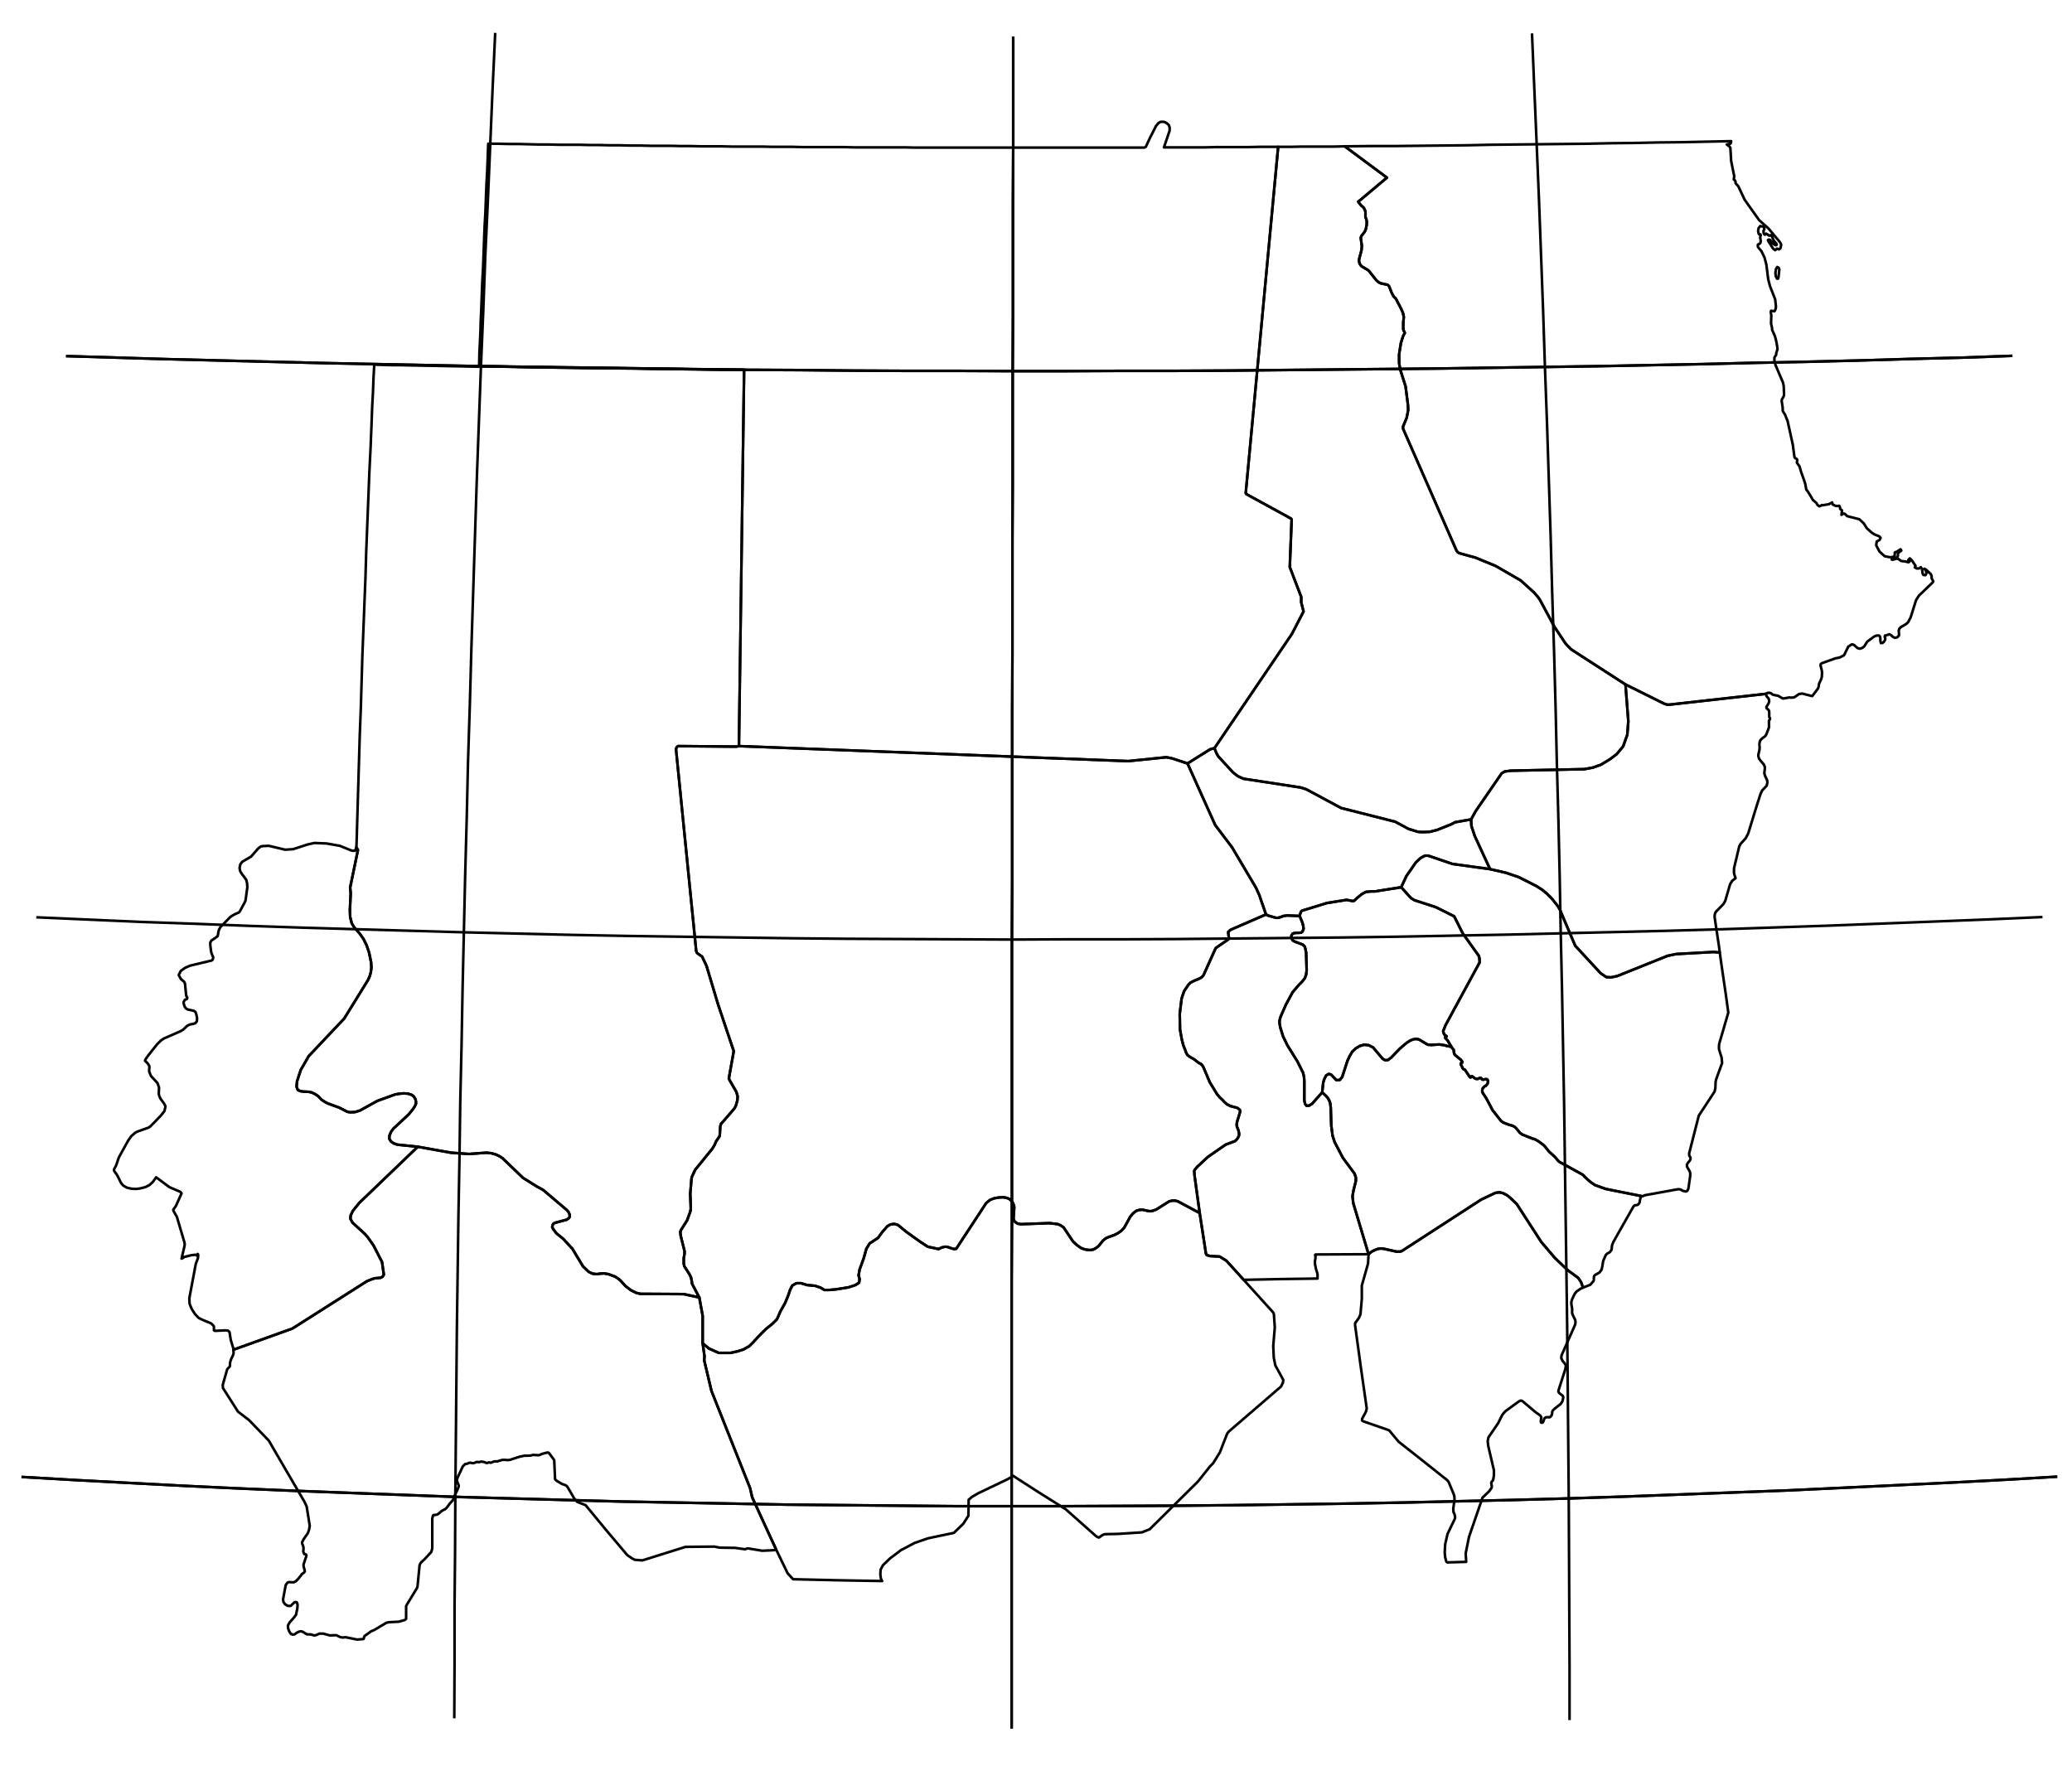 <?xml version="1.0" encoding="utf-8"?><!DOCTYPE svg  PUBLIC '-//W3C//DTD SVG 1.1//EN'  'http://www.w3.org/Graphics/SVG/1.1/DTD/svg11.dtd'><svg enable_background="new 0 0 800 682" height="682px" pretty_print="False" style="stroke-linejoin: round; stroke:#000; fill: none;" version="1.1" viewBox="0 0 800 682" width="800px" xmlns="http://www.w3.org/2000/svg" xmlns:xlink="http://www.w3.org/1999/xlink"><defs><style type="text/css"><![CDATA[path { fill-rule: evenodd; }]]></style></defs><g class="" id="sdn"><path d="M611.2,497.2L611.2,497.2L610.5,495.2L609.6,493.8L609.3,493.4L605.2,490.4L600.4,485.8L595.1,479.6L585.6,464.9L583.5,462.9L582.0,461.6L580.3,460.7L578.9,460.4L577.4,460.6L571.9,463.2L541.2,483.1L540.5,483.3L539.2,483.3L534.3,482.2L533.1,482.1L532.2,482.2L531.3,482.5L530.4,482.9L529.6,483.3L528.4,484.3L528.2,487.9L525.8,496.4L525.8,501.5L525.3,507.2L525.2,507.7L524.6,509.0L524.1,509.7L523.6,510.4L523.4,510.6L523.2,511.1L523.2,511.7L525.4,527.8L527.7,543.9L527.5,544.7L527.3,545.3L526.2,547.3L525.9,547.9L525.9,548.5L526.3,548.8L535.8,552.1L536.3,552.3L536.6,552.6L540.0,556.7L549.4,564.1L558.7,571.5L559.3,572.2L561.3,577.0L561.5,577.7L561.6,578.8L561.5,579.7L561.1,582.6L561.2,583.9L561.6,584.7L561.8,585.7L561.8,586.0L561.8,586.2L561.6,586.7L558.9,592.3L558.0,596.2L557.8,599.5L558.0,601.4L558.3,602.6L558.4,602.9L558.5,603.1L558.7,603.2L558.8,603.3L566.1,603.1L565.9,599.8L567.2,593.4L572.4,578.3L574.9,575.9L575.9,574.5L576.0,574.0L575.8,572.9L575.8,572.5L575.9,572.2L576.3,571.8L576.5,571.5L576.8,569.7L576.8,567.7L574.6,558.3L574.4,556.5L574.7,555.0L578.4,549.6L580.0,546.4L580.7,545.5L581.4,544.8L586.5,541.1L587.2,540.8L587.8,541.0L593.0,545.4L594.2,546.2L594.8,546.7L595.1,547.3L594.9,548.7L595.0,549.3L595.4,549.4L595.8,549.1L596.3,547.7L596.8,547.3L597.6,547.2L598.1,547.3L598.5,547.2L599.1,546.5L599.3,545.7L599.3,545.2L599.5,544.7L600.3,543.9L602.6,542.1L603.3,541.0L603.6,539.5L603.3,538.9L602.1,538.0L601.7,537.4L601.7,537.0L604.4,528.6L604.6,527.2L604.0,526.3L603.3,525.5L602.8,524.4L602.9,523.4L608.2,511.4L608.3,510.5L608.2,509.7L607.3,507.9L607.0,507.1L607.0,505.3L606.7,503.6L606.7,502.7L607.0,501.7L607.5,500.6L608.0,499.6L608.7,498.7L610.3,497.6L611.2,497.2Z " data-name="Blue Nile"/><path d="M686.5,107.6L686.7,106.9L687.0,104.0L686.8,103.5L686.7,103.4L686.2,103.1L685.7,103.9L685.5,105.3L685.5,105.3L685.6,106.6L686.1,107.6L686.5,107.6Z M679.2,85.0L673.6,77.1L671.2,72.0L670.9,71.6L670.4,71.1L670.1,70.7L670.1,70.2L669.9,69.7L669.4,69.3L669.6,68.1L668.4,62.2L668.1,57.1L667.7,56.5L666.7,55.8L667.4,55.6L668.0,55.5L668.2,55.4L668.3,55.2L668.4,54.5L659.1,54.7L649.9,54.9L640.6,55.0L631.3,55.2L622.1,55.3L612.8,55.5L603.5,55.6L594.1,55.7L584.8,55.8L575.5,55.9L566.1,56.1L556.8,56.2L556.5,56.2L547.4,56.3L538.0,56.4L528.6,56.4L520.1,56.5L519.2,56.5L519.2,56.5L535.5,68.6L524.4,77.9L525.0,78.7L525.7,79.5L526.2,79.9L526.5,80.2L526.6,80.3L526.7,80.5L527.1,81.4L527.2,81.8L527.2,83.8L527.3,84.0L527.6,84.9L527.7,85.6L527.7,86.2L527.7,86.7L527.4,88.3L527.3,88.6L527.1,89.1L526.9,89.5L525.6,91.2L525.5,91.5L525.4,91.9L525.8,94.9L525.7,96.4L525.5,97.3L524.9,99.5L524.8,100.0L524.7,100.9L524.8,101.2L524.9,101.5L524.9,101.7L525.5,102.6L525.6,102.7L526.0,103.0L528.2,104.3L528.7,104.8L531.3,108.1L531.6,108.4L532.3,109.0L532.7,109.2L533.1,109.4L533.6,109.5L535.4,109.9L535.6,109.9L535.8,110.0L536.0,110.2L536.3,110.5L536.4,110.7L537.3,113.0L538.1,114.5L538.3,114.7L538.6,115.0L538.9,115.3L539.1,115.6L539.9,117.2L540.3,117.9L541.1,119.5L541.7,120.9L541.9,121.9L542.0,122.3L542.0,122.6L541.8,124.5L541.8,127.1L541.9,127.5L542.0,127.7L542.3,128.4L542.4,128.5L542.3,128.7L541.7,129.9L540.9,132.4L540.2,136.8L540.2,140.2L540.6,142.6L542.7,149.2L543.6,156.3L543.7,158.3L543.5,159.4L543.1,161.4L541.8,164.5L541.7,164.7L541.7,165.1L541.8,165.7L562.4,212.7L562.9,213.3L563.4,213.6L569.6,215.3L577.4,218.5L587.1,224.1L592.2,228.7L593.7,230.4L594.5,231.5L600.2,242.1L604.4,248.4L605.2,249.3L606.7,250.8L627.6,264.3L642.5,271.7L643.7,272.1L644.5,272.1L682.0,267.9L682.0,267.9L682.0,267.9L682.3,267.6L683.1,267.5L683.8,267.7L684.4,268.2L685.1,268.4L686.2,268.6L686.6,268.7L688.3,269.7L688.7,269.7L690.9,269.3L691.5,269.4L692.7,269.3L694.6,268.0L695.8,267.8L699.7,268.8L701.9,265.9L702.2,265.1L702.3,264.1L703.1,262.4L703.4,261.5L703.5,259.7L703.4,258.9L702.9,256.9L703.0,256.4L703.4,256.1L708.7,254.2L710.3,253.9L712.0,253.0L713.6,249.7L715.0,248.8L715.8,249.0L717.1,250.2L718.0,250.5L719.0,250.2L719.8,249.6L720.9,247.8L723.6,245.8L723.6,245.8L724.6,245.4L725.5,245.4L725.9,245.8L726.0,246.5L726.0,247.4L726.2,248.3L726.8,248.3L727.5,247.7L727.9,246.9L727.9,246.4L727.7,246.1L727.7,245.8L727.8,245.4L728.1,245.4L729.5,244.9L730.2,245.3L730.8,245.9L731.6,246.3L732.5,246.1L733.2,245.4L733.2,244.6L733.1,243.6L733.3,242.8L734.0,242.1L735.9,241.0L736.7,240.3L737.7,238.4L739.8,231.7L740.9,230.0L746.3,224.8L746.4,224.4L745.9,223.5L745.8,223.1L745.8,222.4L745.5,221.7L743.7,220.0L743.0,219.6L743.6,220.4L743.8,221.4L743.4,222.1L742.6,222.0L742.3,221.4L742.1,219.7L741.6,219.0L741.0,219.5L740.0,219.5L739.3,219.1L739.6,218.5L738.2,216.4L737.4,215.6L736.8,216.2L737.3,216.5L737.3,216.8L736.9,217.1L736.3,217.0L735.7,216.8L734.6,216.7L734.0,216.6L733.6,216.3L733.2,216.0L732.9,215.8L732.3,215.7L730.9,216.1L730.4,216.1L730.7,215.7L731.1,215.6L731.7,215.6L732.3,215.4L732.7,214.9L732.8,214.4L732.8,213.9L732.8,213.6L733.2,213.3L733.7,212.9L734.1,212.6L733.8,212.1L732.4,213.0L731.6,213.3L731.5,214.9L729.9,215.2L727.7,214.8L725.7,213.0L724.4,210.6L724.6,209.1L725.7,208.5L726.1,207.7L725.6,207.1L723.8,206.4L722.7,205.7L720.8,204.0L719.6,202.1L717.9,200.5L713.2,199.3L712.5,198.6L712.1,198.3L711.6,198.4L711.0,198.8L711.2,197.1L710.5,196.5L710.4,195.8L710.1,195.3L709.3,195.4L708.6,195.3L707.6,194.8L707.4,194.0L706.1,194.7L703.7,195.1L703.4,195.0L703.0,195.3L702.5,195.5L702.0,195.2L701.6,194.8L701.4,194.3L700.0,193.1L699.0,191.4L698.0,189.8L697.4,189.0L697.0,186.8L696.4,185.0L695.4,182.2L694.8,180.1L693.8,178.7L693.8,178.4L693.9,177.8L693.9,177.5L693.7,177.2L693.3,177.0L692.9,176.7L692.8,176.2L692.2,171.7L690.2,162.6L689.2,160.1L688.5,159.0L688.3,158.6L688.3,158.2L688.3,157.4L687.9,154.8L688.0,154.2L688.6,153.2L688.8,152.7L688.8,151.9L688.7,149.1L688.4,147.7L685.5,140.9L685.1,139.4L685.1,138.2L685.2,137.8L685.7,137.2L685.8,136.7L685.8,136.4L686.3,134.8L686.0,132.7L685.7,131.3L685.3,129.8L684.2,127.3L684.2,126.7L683.8,124.9L683.9,121.8L683.7,120.6L683.8,120.0L685.1,120.2L685.4,119.7L685.6,119.1L685.7,118.4L685.4,115.6L683.4,110.5L682.7,107.8L682.0,102.2L681.3,99.5L680.1,97.0L678.9,95.6L678.7,95.2L678.7,94.5L678.9,94.3L679.3,94.2L679.7,93.8L679.8,93.3L679.8,92.8L679.6,91.7L679.7,91.3L679.8,90.8L679.7,90.5L679.2,90.5L679.0,90.2L678.8,89.2L679.0,88.1L679.6,87.3L680.7,87.5L681.2,88.1L681.2,88.6L680.9,89.1L680.9,89.6L681.0,90.2L681.3,90.6L681.6,90.6L681.9,90.2L683.1,91.0L683.7,90.8L684.2,91.4L684.9,93.0L685.9,94.1L686.0,94.5L685.7,94.7L685.2,94.5L684.2,93.8L684.0,93.4L683.7,93.0L683.4,92.6L682.9,92.5L682.6,92.7L682.8,93.2L683.1,93.7L683.4,94.1L684.6,96.0L685.4,96.6L686.1,96.0L686.9,96.3L687.4,95.9L687.6,95.2L687.7,94.3L687.3,93.6L682.8,88.2L679.2,85.0Z " data-name="Red Sea"/><path d="M137.1,328.5L135.9,328.5L131.2,326.6L126.1,325.7L121.4,325.5L118.7,326.1L113.2,327.9L110.1,328.1L103.8,326.6L101.8,326.7L100.8,326.8L99.7,327.6L96.9,330.8L93.6,332.7L92.8,333.7L92.5,335.1L92.7,336.3L93.4,337.5L94.2,338.5L95.1,339.8L95.4,341.1L95.5,342.6L94.8,347.7L94.4,348.6L92.5,352.1L92.1,352.4L90.7,353.0L89.8,353.5L88.9,354.1L85.1,358.0L84.6,358.9L84.3,359.9L84.2,360.8L84.0,361.5L83.1,362.2L81.6,363.2L81.2,363.9L81.2,365.0L81.5,367.4L81.7,368.2L82.3,369.6L82.3,370.0L82.1,370.6L81.7,370.9L73.3,372.9L71.5,373.7L69.8,374.9L69.0,376.5L69.9,378.1L71.1,379.1L71.4,379.7L71.9,384.5L72.0,384.7L72.2,385.0L72.3,385.2L72.3,385.5L72.1,385.8L71.5,386.0L71.3,386.2L70.9,386.9L70.9,387.3L71.0,387.8L71.3,388.7L71.8,389.4L72.5,389.8L74.8,390.3L75.5,390.8L75.8,391.7L76.1,393.1L76.0,394.4L75.4,395.1L74.4,395.4L73.3,395.6L72.3,396.1L70.7,397.6L69.9,398.1L63.3,401.0L62.1,401.8L61.1,402.8L60.6,403.3L57.2,407.6L56.1,409.2L56.0,409.6L57.0,410.6L57.6,411.5L57.7,412.2L57.6,412.8L57.6,413.8L58.3,415.5L60.8,418.2L61.4,419.9L61.3,422.4L61.5,423.2L62.0,424.3L63.4,426.2L63.9,427.2L63.5,429.0L62.0,430.9L58.1,434.9L57.4,435.4L52.9,437.0L52.2,437.4L50.7,438.7L49.5,440.4L45.9,446.9L44.8,450.1L44.1,451.4L44.0,451.7L44.1,452.2L45.2,453.7L46.8,456.9L47.6,457.8L49.0,458.6L50.7,459.0L52.5,459.1L54.1,458.9L56.1,458.4L57.7,457.6L59.0,456.4L60.3,454.6L65.4,458.4L69.6,460.2L70.1,460.8L67.9,465.7L66.9,467.1L67.0,467.6L68.3,469.9L71.2,479.7L71.3,480.2L71.3,480.7L71.2,481.3L70.1,486.0L70.3,485.9L70.6,485.8L71.0,485.4L73.8,484.7L75.4,484.5L75.9,484.8L76.3,484.2L76.5,484.4L76.5,485.1L76.4,485.9L75.6,488.0L73.1,501.3L73.2,503.4L74.0,505.4L75.2,507.3L76.7,508.9L78.1,509.6L81.5,511.0L82.5,512.0L82.6,512.4L82.6,513.7L83.0,513.9L87.0,513.7L88.0,513.8L88.6,514.3L89.1,517.4L90.1,520.7L90.1,521.2L90.9,520.9L112.9,513.0L141.7,494.7L143.7,493.9L144.7,493.6L146.9,493.4L147.7,493.0L148.2,492.2L147.5,487.3L144.2,480.9L142.1,477.9L140.9,476.5L136.1,472.1L135.3,470.6L135.4,469.3L136.2,467.6L138.7,464.5L161.3,442.8L153.5,442.0L152.0,441.5L150.9,440.7L150.3,439.7L150.4,438.4L151.0,437.0L151.9,435.8L157.8,430.3L159.5,428.2L160.2,427.1L160.6,426.2L160.6,425.4L160.4,424.4L159.7,423.3L158.8,422.7L157.5,422.3L155.9,422.2L154.4,422.3L152.6,422.6L145.7,425.1L139.0,428.8L137.1,429.4L135.3,429.5L134.1,429.3L131.0,427.7L126.6,426.1L125.3,425.4L124.1,424.6L122.9,423.3L121.7,422.5L120.5,421.9L119.3,421.6L117.0,421.5L115.9,421.3L115.0,420.9L114.5,419.6L114.7,417.5L116.1,413.2L119.2,407.8L132.9,393.3L142.1,378.4L142.8,376.8L143.2,375.3L143.4,373.6L143.3,371.7L142.5,367.8L141.5,364.9L140.3,362.5L138.8,360.4L136.7,358.0L135.8,356.5L135.2,354.1L135.1,351.5L135.4,344.9L135.2,342.7L138.2,328.2L137.6,327.2L137.6,327.2L137.1,328.5Z " data-name="West Darfur"/><path d="M181.1,445.6L174.1,445.1L161.3,442.8L138.7,464.5L136.2,467.6L135.4,469.3L135.3,470.6L136.1,472.1L140.9,476.5L142.1,477.9L144.2,480.9L147.5,487.3L148.2,492.2L147.7,493.0L146.9,493.4L144.7,493.6L143.7,493.9L141.7,494.7L112.9,513.0L90.9,520.9L90.1,521.2L90.2,522.5L90.0,523.2L89.3,524.7L89.0,525.5L88.8,526.3L88.8,527.2L88.7,527.7L88.0,528.4L87.7,528.8L86.0,534.8L86.1,536.0L91.9,545.1L96.2,548.4L103.8,556.3L110.6,568.0L117.5,579.8L118.4,581.7L119.6,589.2L119.3,590.8L118.8,592.1L117.2,594.4L116.6,595.6L116.7,596.1L117.1,597.2L117.2,597.8L117.1,599.1L117.2,599.5L117.5,600.1L117.8,600.1L118.1,600.2L118.3,600.5L118.3,600.8L117.2,604.1L117.2,604.8L117.6,606.2L117.7,606.8L117.3,607.3L116.7,607.7L115.1,609.7L114.2,610.6L113.7,610.9L113.0,611.0L111.6,610.9L111.0,611.1L110.5,611.8L110.3,612.1L109.3,617.5L109.4,618.5L110.0,619.4L111.1,620.1L112.2,620.1L113.8,618.6L114.6,618.7L114.9,619.6L114.8,621.1L114.3,623.5L113.5,624.6L111.8,626.5L111.2,627.6L111.2,628.6L111.6,629.8L112.2,630.8L113.0,631.2L113.7,631.1L114.7,630.4L115.3,630.1L116.0,629.9L116.7,630.0L117.4,630.4L118.0,630.8L118.6,631.1L119.9,631.1L121.3,631.5L122.0,631.4L123.3,630.8L124.8,630.8L127.4,631.5L129.8,631.4L131.5,632.2L132.3,632.3L133.5,632.2L137.9,633.1L140.3,632.9L140.5,632.6L140.6,632.0L140.8,631.7L143.3,629.9L144.5,629.4L149.2,626.6L150.2,626.4L154.0,626.2L156.1,625.6L156.5,625.4L156.8,625.1L156.8,620.5L156.8,620.2L157.1,619.6L161.0,613.2L161.1,612.8L161.2,612.6L162.0,604.4L162.3,603.7L162.7,603.2L163.9,602.1L166.5,599.3L166.8,598.3L166.9,597.8L166.9,586.4L167.1,585.5L167.2,585.2L167.4,585.0L167.6,585.0L168.0,585.0L168.4,584.9L168.8,584.8L169.2,584.6L170.6,583.4L172.1,582.6L172.7,581.9L173.8,580.4L174.4,579.8L174.8,579.3L175.2,578.6L175.4,577.8L176.5,575.5L177.0,574.3L177.1,574.0L177.1,573.8L177.1,573.5L176.9,573.1L176.6,572.3L176.5,572.0L176.4,571.6L176.5,571.2L176.6,570.7L178.7,566.2L179.2,565.7L179.5,565.4L179.7,565.3L180.4,565.2L181.0,564.9L181.5,564.8L182.6,565.0L183.1,564.9L184.1,564.5L184.3,564.5L184.8,564.6L185.1,564.6L185.5,564.4L185.8,564.4L186.1,564.4L186.6,564.5L186.8,564.5L187.3,564.7L187.5,564.8L187.8,564.9L188.0,564.9L188.2,564.9L188.7,564.7L188.9,564.7L189.4,564.8L189.6,564.8L189.8,564.7L190.6,564.4L190.8,564.3L191.4,564.3L191.6,564.3L192.1,564.3L192.6,564.1L193.0,564.0L193.6,563.8L194.1,563.7L194.6,563.7L196.3,563.8L196.8,563.7L197.3,563.6L197.5,563.5L200.6,562.5L202.5,562.1L202.7,562.1L204.1,562.1L205.1,562.0L205.7,561.8L206.0,561.8L207.7,561.9L208.0,561.9L208.4,561.8L209.3,561.4L211.2,560.9L211.7,560.9L211.9,561.0L213.7,563.4L213.9,563.7L214.0,563.9L214.0,564.2L214.3,570.9L214.3,571.1L214.4,571.3L214.7,571.6L215.1,571.9L216.6,572.8L217.2,573.1L218.4,573.5L218.5,573.6L218.8,573.8L218.9,573.9L219.2,574.3L221.7,578.6L222.2,579.2L222.8,579.9L222.8,579.9L226.1,581.2L234.1,590.9L242.2,600.5L244.1,601.8L245.1,602.3L247.6,602.5L248.1,602.5L264.7,597.3L275.8,597.2L277.8,597.6L283.9,597.7L287.4,598.2L287.7,598.2L288.6,597.9L288.8,597.9L294.3,598.8L298.6,598.6L299.3,598.5L299.7,598.4L296.7,591.9L290.4,578.1L289.6,574.6L274.7,537.1L272.0,525.7L271.9,525.5L272.0,523.6L271.3,518.7L271.3,508.1L270.0,501.0L264.0,499.7L247.2,499.6L245.6,499.2L243.6,498.2L241.5,496.6L239.6,494.5L238.8,493.8L237.4,492.9L234.9,492.0L233.2,491.7L231.7,491.8L230.4,492.0L228.8,491.8L227.3,491.1L225.1,489.0L221.0,482.2L217.5,478.4L214.8,476.2L213.6,474.6L213.2,473.8L213.4,473.0L213.6,472.6L214.0,472.3L214.9,472.0L218.7,471.0L219.6,470.4L220.0,469.8L219.9,468.9L219.5,468.0L218.8,467.2L209.6,459.4L207.5,458.3L201.9,454.8L194.0,447.2L192.9,446.5L191.5,445.8L189.7,445.3L187.8,445.1L181.1,445.6Z " data-name="South Darfur"/><path d="M549.2,321.3L547.5,321.2L543.9,320.1L538.7,317.3L517.8,312.0L504.4,304.8L502.3,304.1L480.1,300.7L477.9,299.7L476.0,298.2L470.4,292.1L469.7,290.9L468.9,288.9L467.3,289.3L458.5,294.8L469.2,318.6L475.7,327.2L485.0,342.9L486.2,345.6L488.8,353.1L489.5,353.5L492.6,354.4L493.0,354.4L493.5,354.4L494.8,354.0L495.5,353.7L497.0,353.5L501.8,353.7L501.9,353.2L502.3,352.1L502.4,351.9L502.6,351.7L503.2,351.5L512.3,348.7L519.8,347.5L520.1,347.5L522.1,347.9L522.3,347.9L522.7,347.9L523.1,347.6L523.3,347.4L523.8,346.9L525.6,345.4L526.4,344.9L527.4,344.4L529.3,344.2L530.9,344.2L541.0,342.6L543.0,338.3L546.6,333.1L548.5,331.3L550.2,330.4L551.4,330.4L560.8,333.6L575.3,335.6L569.4,322.8L568.1,318.9L568.0,316.4L561.8,317.5L560.3,318.3L554.8,320.5L552.0,321.2L549.2,321.3Z " data-name="Khartoum"/><path d="M560.4,404.2L559.0,401.9L558.8,401.6L558.1,400.9L558.0,400.7L558.0,400.5L558.1,400.4L558.5,400.3L558.5,400.2L558.5,400.1L558.2,399.9L557.9,399.7L557.6,399.4L557.4,398.9L557.2,398.2L558.1,395.9L571.3,371.6L571.2,369.9L570.9,369.0L564.7,360.3L561.6,354.1L561.5,353.9L561.4,353.8L554.4,350.3L546.1,347.6L544.8,346.8L541.0,342.6L530.9,344.2L529.3,344.2L527.4,344.4L526.4,344.9L525.6,345.4L523.8,346.9L523.3,347.4L523.1,347.6L522.7,347.9L522.3,347.9L522.1,347.9L520.1,347.5L519.8,347.5L512.3,348.7L503.2,351.5L502.6,351.7L502.4,351.9L502.3,352.1L501.9,353.2L501.8,353.7L502.9,356.4L503.2,357.6L503.3,358.7L502.9,359.7L502.4,360.1L501.6,360.2L500.7,360.2L499.7,360.3L499.0,360.6L498.6,361.3L498.6,362.2L499.1,363.1L499.9,363.6L502.9,364.7L503.3,365.0L503.7,365.4L504.0,366.3L504.3,367.9L504.5,374.7L504.3,376.3L503.8,377.7L502.8,379.0L501.5,380.3L499.1,383.1L496.5,387.9L494.4,392.7L494.1,393.8L494.0,394.6L494.1,395.5L494.3,396.7L495.4,400.2L497.1,403.7L500.9,409.8L503.1,414.2L503.5,415.9L503.6,417.5L503.6,424.9L503.9,426.3L504.5,427.0L505.5,426.9L506.6,426.2L510.5,421.8L510.9,418.0L511.3,416.7L512.0,415.3L513.0,414.7L513.9,414.9L516.0,417.1L517.3,417.0L518.2,415.9L520.3,409.5L521.1,407.8L522.1,406.1L523.5,404.8L525.0,403.9L526.7,403.4L528.5,403.6L530.2,404.5L533.8,408.8L534.8,409.4L535.9,409.3L537.1,408.4L540.6,404.8L543.2,402.6L544.7,401.7L545.8,401.3L546.4,401.2L546.9,401.2L547.6,401.3L548.1,401.5L550.9,403.2L551.4,403.4L552.6,403.5L555.7,403.3L557.7,403.6L558.7,403.9L560.4,404.2Z " data-name="Gezira"/><path d="M575.3,335.6L560.8,333.6L551.4,330.4L550.2,330.4L548.5,331.3L546.6,333.1L543.0,338.3L541.0,342.6L544.8,346.8L546.1,347.6L554.4,350.3L561.4,353.8L561.5,353.9L561.6,354.1L564.7,360.3L570.9,369.0L571.2,369.9L571.3,371.6L558.1,395.9L557.2,398.2L557.4,398.9L557.6,399.4L557.9,399.7L558.2,399.9L558.5,400.1L558.5,400.2L558.5,400.3L558.1,400.4L558.0,400.5L558.0,400.7L558.1,400.9L558.8,401.6L559.0,401.9L560.4,404.2L560.7,404.7L561.2,405.3L561.3,405.4L561.3,405.7L561.4,406.6L561.5,406.8L561.7,407.3L562.2,407.7L564.0,409.2L564.4,409.7L564.6,410.0L564.6,410.2L564.5,410.4L564.3,410.4L564.1,410.5L564.0,410.7L564.0,411.0L564.4,411.7L564.6,412.2L564.8,412.6L565.1,412.9L565.5,413.0L565.7,413.2L567.3,415.6L567.6,416.0L567.9,416.0L568.1,415.6L568.4,415.6L568.8,415.9L569.6,416.5L570.1,416.6L570.6,416.6L571.4,416.2L571.6,416.2L571.9,416.3L572.2,416.8L572.7,416.9L573.1,416.8L573.6,416.7L574.0,416.7L574.2,416.8L574.4,417.1L574.5,417.4L574.5,417.8L574.4,418.3L574.2,418.7L573.9,419.0L573.6,419.3L573.2,419.5L572.6,420.1L572.4,420.5L572.3,420.9L572.3,421.4L572.4,421.8L572.6,422.2L573.8,424.0L576.3,428.7L579.6,432.9L580.5,433.5L582.3,434.2L584.0,434.7L584.4,434.9L584.9,435.2L585.4,435.7L586.6,437.1L586.9,437.5L587.2,437.7L587.8,438.1L591.8,439.7L592.3,439.8L593.0,440.1L594.0,440.7L595.8,442.0L596.5,442.7L598.1,444.7L600.3,446.7L601.6,448.2L602.0,448.6L611.1,453.6L611.7,454.2L612.9,455.4L614.2,456.5L615.8,457.6L620.0,459.1L634.0,461.9L634.1,461.9L634.1,461.9L634.2,461.9L635.2,461.5L647.9,459.2L648.3,459.2L648.8,459.3L649.1,459.4L649.3,459.6L649.7,459.8L650.9,460.1L651.5,459.8L651.9,458.9L652.6,454.0L652.6,453.0L652.4,452.3L651.4,450.6L651.3,449.7L651.8,448.9L652.4,448.2L652.7,447.6L652.7,447.2L652.6,446.8L652.2,446.2L652.2,445.3L655.9,430.8L662.0,421.5L662.3,420.2L662.4,417.7L662.6,416.8L664.2,412.4L664.9,410.5L664.7,408.3L664.0,406.1L663.7,405.1L663.7,403.9L663.8,403.0L667.3,391.0L666.2,383.0L665.4,377.6L664.6,372.1L664.0,367.8L664.0,367.8L661.6,367.6L647.1,368.4L643.8,369.1L624.4,376.9L622.0,377.4L620.2,377.3L618.0,375.8L608.2,365.2L602.2,351.1L601.4,349.8L599.1,346.9L597.4,345.2L595.6,343.7L593.3,342.2L586.4,338.7L581.4,337.0L575.3,335.6Z " data-name="Gedarif"/><path d="M627.6,264.3L606.7,250.8L605.2,249.3L604.4,248.4L600.2,242.1L594.5,231.5L593.7,230.4L592.2,228.7L587.1,224.1L577.4,218.5L569.6,215.3L563.4,213.6L562.9,213.3L562.4,212.7L541.8,165.7L541.7,165.1L541.7,164.7L541.8,164.5L543.1,161.4L543.5,159.4L543.7,158.3L543.6,156.3L542.7,149.2L540.6,142.6L540.2,140.2L540.2,136.8L540.9,132.4L541.7,129.9L542.3,128.7L542.4,128.5L542.3,128.4L542.0,127.7L541.9,127.5L541.8,127.1L541.8,124.5L542.0,122.6L542.0,122.3L541.9,121.9L541.7,120.9L541.1,119.5L540.3,117.9L539.9,117.2L539.1,115.6L538.9,115.3L538.6,115.0L538.3,114.7L538.1,114.5L537.3,113.0L536.4,110.7L536.3,110.5L536.0,110.2L535.8,110.0L535.6,109.9L535.4,109.9L533.6,109.5L533.1,109.4L532.7,109.2L532.3,109.0L531.6,108.4L531.3,108.1L528.7,104.8L528.2,104.3L526.0,103.0L525.6,102.7L525.5,102.6L524.9,101.7L524.9,101.5L524.8,101.2L524.7,100.9L524.8,100.0L524.9,99.5L525.5,97.3L525.7,96.4L525.8,94.9L525.4,91.9L525.5,91.5L525.6,91.2L526.9,89.5L527.1,89.1L527.3,88.6L527.4,88.3L527.7,86.7L527.7,86.2L527.7,85.6L527.6,84.9L527.3,84.0L527.2,83.8L527.2,81.8L527.1,81.4L526.7,80.5L526.6,80.3L526.5,80.2L526.2,79.9L525.7,79.5L525.0,78.7L524.4,77.9L535.5,68.6L519.2,56.5L515.1,56.6L511.0,56.6L506.8,56.6L502.7,56.6L498.5,56.7L494.4,56.7L493.5,56.7L481.0,190.2L481.0,190.4L481.1,190.7L481.4,190.9L498.4,200.2L498.6,200.4L498.7,200.7L498.0,218.7L498.0,219.0L502.4,230.5L502.4,232.6L503.3,236.1L498.8,244.8L468.9,288.9L469.7,290.9L470.4,292.1L476.0,298.2L477.9,299.7L480.1,300.7L502.3,304.1L504.4,304.8L517.8,312.0L538.7,317.3L543.9,320.1L547.5,321.2L549.2,321.3L552.0,321.2L554.8,320.5L560.3,318.3L561.8,317.5L568.0,316.4L569.7,313.3L579.8,298.6L581.0,297.9L583.3,297.6L611.7,297.0L615.0,296.4L618.1,295.3L621.7,293.1L624.2,291.2L626.7,288.2L628.3,283.7L628.7,278.5L627.6,264.3Z " data-name="River Nile"/><path d="M449.4,56.9L450.7,53.1L451.6,50.4L451.6,49.3L451.3,48.3L450.4,47.5L449.6,47.1L448.8,47.0L448.0,47.1L447.3,47.5L446.3,48.7L444.5,52.3L444.3,52.6L442.4,56.7L441.8,57.0L440.3,57.0L436.3,57.0L432.4,57.0L428.4,57.0L424.5,57.0L420.5,57.0L416.6,57.0L412.6,57.0L408.7,57.0L404.7,57.0L400.8,57.0L396.8,57.0L392.9,57.0L388.9,57.0L385.0,57.0L381.0,57.0L377.1,57.0L373.1,57.0L369.2,57.0L365.2,57.0L361.3,57.0L357.3,57.0L353.4,57.0L349.4,56.9L345.5,56.9L341.5,56.9L337.6,56.9L333.7,56.9L329.7,56.9L325.8,56.8L321.8,56.8L317.9,56.8L313.9,56.8L310.0,56.8L306.1,56.7L302.1,56.7L298.2,56.7L294.2,56.6L290.3,56.6L286.4,56.6L282.4,56.6L278.5,56.5L274.6,56.5L270.6,56.5L266.7,56.4L262.8,56.4L258.9,56.3L255.0,56.3L251.0,56.3L247.1,56.2L243.2,56.2L239.3,56.1L235.4,56.1L231.5,56.0L227.5,56.0L223.6,55.9L219.7,55.9L215.8,55.9L211.9,55.8L208.0,55.8L204.1,55.7L200.2,55.6L196.3,55.6L192.4,55.5L188.5,55.5L188.3,60.8L188.1,66.1L187.8,71.5L187.6,76.8L187.4,82.2L187.1,87.5L186.9,92.9L186.7,98.3L186.5,103.6L186.2,109.0L186.0,114.4L185.8,119.8L185.6,123.9L185.5,128.0L185.3,132.1L185.1,136.2L185.0,141.0L185.7,141.4L287.3,142.8L285.3,288.1L435.6,293.9L450.3,292.4L452.4,292.8L458.5,294.8L467.3,289.3L468.9,288.9L498.8,244.8L503.3,236.1L502.4,232.6L502.4,230.5L498.0,219.0L498.0,218.7L498.7,200.7L498.6,200.4L498.4,200.2L481.4,190.9L481.1,190.7L481.0,190.4L481.0,190.2L493.5,56.7L490.3,56.7L486.1,56.7L482.0,56.8L477.8,56.8L473.7,56.8L469.5,56.8L465.4,56.9L461.2,56.9L457.1,56.9L452.9,56.9L451.8,56.9L449.4,56.9Z " data-name="Northern"/><path d="M493.0,354.4L492.6,354.4L489.5,353.5L488.8,353.1L475.2,359.0L474.7,359.4L474.2,359.9L474.3,360.8L474.4,361.6L474.5,362.2L474.5,362.4L474.3,362.7L469.5,366.0L469.3,366.3L469.2,366.5L464.7,376.5L464.3,377.0L464.0,377.3L463.6,377.6L462.6,378.1L461.3,378.6L459.7,379.4L459.4,379.7L458.8,380.3L457.2,382.7L456.3,385.3L456.2,385.7L455.5,391.5L455.6,397.5L456.3,401.4L456.9,403.7L457.6,405.4L457.9,406.3L458.1,406.8L458.3,407.1L458.4,407.3L458.5,407.4L459.4,408.1L461.0,409.0L462.8,410.4L463.8,410.9L463.9,411.1L464.1,411.2L464.6,412.0L467.1,417.9L469.9,422.5L471.0,423.8L472.2,424.9L472.6,425.4L473.7,426.4L474.1,426.6L475.1,427.1L477.4,427.7L477.7,427.8L478.4,428.3L478.5,428.4L478.7,428.6L478.8,428.8L478.8,429.1L478.7,429.7L477.6,433.3L477.5,434.1L477.5,434.6L477.6,435.1L478.2,436.6L478.4,437.6L478.4,437.9L478.4,438.1L478.4,438.4L478.2,438.8L478.0,439.3L477.5,440.0L477.2,440.3L476.9,440.6L473.2,442.0L466.4,446.7L462.3,450.5L461.3,451.7L461.1,452.1L461.2,453.8L463.2,468.4L465.5,483.3L465.6,484.0L465.9,484.6L466.5,484.8L467.1,485.0L470.9,485.2L473.5,486.8L480.2,494.2L494.4,493.9L508.7,493.7L508.7,492.6L508.7,492.1L508.6,491.6L508.1,490.0L507.7,488.0L507.7,487.5L507.7,486.9L507.9,485.9L507.9,485.3L507.9,485.0L507.8,484.8L507.8,484.5L508.0,484.4L528.4,484.3L522.5,464.6L522.2,461.9L522.6,459.6L523.5,456.0L523.5,454.7L523.0,453.2L518.5,447.1L515.3,441.0L514.5,438.5L514.0,434.6L513.8,427.7L513.6,426.0L513.2,424.9L512.6,423.9L512.0,423.2L510.5,421.8L506.6,426.2L505.5,426.9L504.5,427.0L503.9,426.3L503.6,424.9L503.6,417.5L503.5,415.9L503.1,414.2L500.9,409.8L497.1,403.7L495.4,400.2L494.3,396.7L494.1,395.5L494.0,394.6L494.1,393.8L494.4,392.7L496.5,387.9L499.1,383.1L501.5,380.3L502.8,379.0L503.8,377.7L504.3,376.3L504.5,374.7L504.3,367.9L504.0,366.3L503.7,365.4L503.3,365.0L502.9,364.7L499.9,363.6L499.1,363.1L498.6,362.2L498.6,361.3L499.0,360.6L499.7,360.3L500.7,360.2L501.6,360.2L502.4,360.1L502.9,359.7L503.3,358.7L503.2,357.6L502.9,356.4L501.8,353.7L497.0,353.5L495.5,353.7L494.8,354.0L493.5,354.4L493.0,354.4Z " data-name="White Nile"/><path d="M552.6,403.5L551.4,403.4L550.9,403.2L548.1,401.5L547.6,401.3L546.9,401.2L546.4,401.2L545.8,401.3L544.7,401.7L543.2,402.6L540.6,404.8L537.1,408.4L535.9,409.3L534.8,409.4L533.8,408.8L530.2,404.5L528.5,403.6L526.7,403.4L525.0,403.9L523.5,404.8L522.1,406.1L521.1,407.8L520.3,409.5L518.2,415.9L517.3,417.0L516.0,417.1L513.9,414.9L513.0,414.7L512.0,415.3L511.3,416.7L510.9,418.0L510.5,421.8L512.0,423.2L512.6,423.9L513.2,424.9L513.6,426.0L513.8,427.7L514.0,434.6L514.5,438.5L515.3,441.0L518.5,447.1L523.0,453.2L523.5,454.7L523.5,456.0L522.6,459.6L522.2,461.9L522.5,464.6L528.4,484.3L529.6,483.3L530.4,482.9L531.3,482.5L532.2,482.2L533.1,482.1L534.3,482.2L539.2,483.3L540.5,483.3L541.2,483.1L571.9,463.2L577.4,460.6L578.9,460.4L580.3,460.7L582.0,461.6L583.5,462.9L585.6,464.9L595.1,479.6L600.4,485.8L605.2,490.4L609.3,493.4L609.6,493.8L610.5,495.2L611.2,497.2L611.2,497.2L614.0,496.1L615.3,494.6L615.4,494.1L615.4,493.3L615.4,493.1L615.5,492.7L615.9,492.3L617.5,491.4L618.3,490.4L618.6,489.3L619.0,486.9L619.8,485.0L620.1,484.5L620.5,484.1L621.4,483.6L621.8,483.2L622.2,482.6L622.3,482.1L622.4,480.9L622.9,479.6L630.6,466.0L631.0,465.5L631.3,465.4L632.1,465.3L632.5,465.1L632.9,464.6L633.1,464.2L633.1,463.7L633.4,462.6L633.4,462.3L633.5,462.2L634.1,461.9L634.1,461.9L634.0,461.9L620.0,459.1L615.8,457.6L614.2,456.5L612.9,455.4L611.7,454.2L611.1,453.6L602.0,448.6L601.6,448.2L600.3,446.7L598.1,444.7L596.5,442.7L595.8,442.0L594.0,440.7L593.0,440.1L592.3,439.8L591.8,439.7L587.8,438.1L587.2,437.7L586.9,437.5L586.6,437.1L585.4,435.7L584.9,435.2L584.4,434.9L584.0,434.7L582.3,434.2L580.5,433.5L579.6,432.9L576.3,428.7L573.8,424.0L572.6,422.2L572.4,421.8L572.3,421.4L572.3,420.9L572.4,420.5L572.6,420.1L573.2,419.5L573.6,419.3L573.9,419.0L574.2,418.7L574.4,418.3L574.5,417.8L574.5,417.4L574.4,417.1L574.2,416.8L574.0,416.7L573.6,416.7L573.1,416.8L572.7,416.9L572.2,416.8L571.9,416.3L571.6,416.2L571.4,416.2L570.6,416.6L570.1,416.6L569.6,416.5L568.8,415.9L568.4,415.6L568.1,415.6L567.9,416.0L567.6,416.0L567.3,415.6L565.7,413.2L565.5,413.0L565.1,412.9L564.8,412.6L564.6,412.2L564.4,411.7L564.0,411.0L564.0,410.7L564.1,410.5L564.3,410.4L564.5,410.4L564.6,410.2L564.6,410.0L564.4,409.7L564.0,409.2L562.2,407.7L561.7,407.3L561.5,406.8L561.4,406.6L561.3,405.7L561.3,405.4L561.2,405.3L560.7,404.7L560.4,404.2L558.7,403.9L557.7,403.6L555.7,403.3L552.6,403.5Z " data-name="Sennar"/><path d="M185.7,141.4L185.0,141.0L184.9,141.3L184.9,141.4L184.9,141.4L184.8,141.5L184.8,141.6L184.7,141.6L184.6,141.6L184.5,141.6L184.4,141.6L180.3,141.5L174.4,141.4L169.5,141.3L164.4,141.2L159.0,141.1L154.4,141.0L151.0,141.0L144.5,140.8L144.2,146.2L144.0,151.6L143.7,157.0L143.5,162.5L143.1,172.5L142.6,182.6L142.2,192.7L141.8,202.8L141.4,213.0L141.1,223.1L140.7,233.2L140.3,243.4L139.9,253.5L139.6,263.7L139.3,273.8L138.9,284.0L138.6,294.2L138.3,304.3L138.0,314.5L137.7,324.7L137.6,327.2L138.2,328.2L135.2,342.7L135.4,344.9L135.1,351.5L135.2,354.1L135.8,356.5L136.7,358.0L138.8,360.4L140.3,362.5L141.5,364.9L142.5,367.8L143.3,371.7L143.4,373.6L143.2,375.3L142.8,376.8L142.1,378.4L132.9,393.3L119.2,407.8L116.1,413.2L114.7,417.5L114.5,419.6L115.0,420.9L115.9,421.3L117.0,421.5L119.3,421.6L120.5,421.9L121.7,422.5L122.9,423.3L124.1,424.6L125.3,425.4L126.6,426.1L131.0,427.7L134.1,429.3L135.3,429.5L137.1,429.4L139.0,428.8L145.7,425.1L152.6,422.6L154.4,422.3L155.9,422.2L157.5,422.3L158.8,422.7L159.7,423.3L160.4,424.4L160.6,425.4L160.6,426.2L160.2,427.1L159.5,428.2L157.8,430.3L151.9,435.8L151.0,437.0L150.4,438.4L150.3,439.7L150.9,440.7L152.0,441.5L153.5,442.0L161.3,442.8L174.1,445.1L181.1,445.6L187.8,445.1L189.7,445.3L191.5,445.8L192.9,446.5L194.0,447.2L201.9,454.8L207.5,458.3L209.6,459.4L218.8,467.2L219.5,468.0L219.9,468.9L220.0,469.8L219.6,470.4L218.7,471.0L214.9,472.0L214.0,472.3L213.6,472.6L213.4,473.0L213.2,473.8L213.6,474.6L214.8,476.2L217.5,478.4L221.0,482.2L225.1,489.0L227.3,491.1L228.8,491.8L230.4,492.0L231.7,491.8L233.2,491.7L234.9,492.0L237.4,492.9L238.8,493.8L239.6,494.5L241.5,496.6L243.6,498.2L245.6,499.2L247.2,499.6L264.0,499.7L270.0,501.0L267.2,495.7L267.1,494.7L266.8,493.3L266.3,492.2L264.2,488.9L264.1,488.4L264.0,488.0L264.0,485.8L264.3,484.2L264.3,483.6L264.3,483.1L262.8,477.1L262.7,476.0L262.7,475.5L262.9,475.0L265.3,471.2L266.5,467.9L266.6,467.4L266.7,466.9L266.7,466.2L266.5,461.0L267.0,455.0L267.2,454.3L268.4,451.7L275.0,443.6L275.9,442.1L276.5,440.7L277.8,438.8L277.9,438.3L278.1,434.9L278.3,434.3L278.4,433.9L279.0,433.3L283.4,428.2L283.9,427.4L284.1,427.0L284.7,424.9L284.8,423.3L284.3,421.6L281.7,417.1L281.6,416.8L281.4,416.5L281.5,415.9L283.3,405.9L277.2,387.7L272.8,373.0L271.1,369.4L269.4,368.2L269.0,367.8L268.8,367.2L261.0,289.2L261.3,288.5L261.8,288.1L284.2,288.3L285.3,288.1L287.3,142.8L185.7,141.4Z " data-name="North Darfur"/><path d="M394.2,472.7L392.9,472.5L391.9,471.8L391.5,471.2L391.3,470.6L391.6,466.2L391.5,465.5L391.3,465.0L391.1,464.5L390.3,463.5L389.9,463.1L389.5,462.9L389.1,462.7L388.5,462.5L387.2,462.3L385.6,462.4L383.9,462.7L382.3,463.3L380.8,464.5L369.2,482.2L368.4,482.3L367.6,482.1L366.7,481.8L365.9,481.5L364.9,481.4L363.6,481.7L362.4,482.3L358.2,481.4L355.3,479.5L352.5,477.5L349.6,475.4L346.7,473.0L345.3,472.6L343.8,472.8L342.6,473.5L340.6,475.8L339.0,478.0L337.2,479.2L335.8,480.1L334.5,482.2L333.5,485.8L331.9,490.2L331.5,492.5L331.9,493.9L331.7,495.3L330.3,496.2L327.6,497.1L322.6,497.9L320.1,498.1L318.3,498.1L316.8,497.2L314.7,496.5L311.6,496.2L309.3,495.5L307.5,495.5L305.9,496.4L305.0,498.2L304.5,499.8L303.2,503.0L301.3,506.4L300.0,509.4L298.2,511.2L295.7,513.2L292.7,516.2L290.9,518.2L289.3,519.8L287.0,521.1L284.8,521.8L282.1,522.4L277.5,522.4L273.7,520.7L271.3,518.7L272.0,523.6L271.9,525.5L272.0,525.7L274.7,537.1L289.6,574.6L290.4,578.1L296.7,591.9L299.7,598.4L304.1,607.5L306.2,609.8L323.4,610.2L340.6,610.5L340.6,610.5L340.1,609.5L339.9,607.9L340.0,606.1L340.9,604.4L343.7,601.7L346.9,599.3L347.8,598.6L353.1,595.8L358.3,594.0L368.3,591.9L371.9,588.4L373.9,585.3L374.0,579.1L375.3,578.0L377.7,576.6L389.2,571.1L391.2,569.9L401.3,576.4L411.5,582.8L423.0,593.0L423.7,593.5L424.3,593.7L424.9,593.3L425.4,592.9L426.2,592.5L426.8,592.4L431.6,592.3L431.7,592.3L440.9,591.7L443.9,590.5L453.2,581.3L462.5,572.1L467.2,566.2L468.4,565.0L471.0,560.8L473.8,553.6L474.4,552.8L484.5,544.1L494.6,535.4L495.3,534.0L495.5,532.9L492.4,527.2L491.8,524.2L491.6,519.7L492.2,512.6L491.9,508.2L491.9,507.7L491.7,507.0L491.5,506.7L480.2,494.2L473.5,486.8L470.9,485.2L467.1,485.0L466.5,484.8L465.9,484.6L465.6,484.0L465.5,483.3L463.2,468.4L454.8,463.9L453.7,463.6L452.7,463.6L451.4,463.9L446.5,467.0L445.2,467.5L444.2,467.7L443.3,467.6L441.0,467.1L439.9,467.2L438.6,467.6L437.4,468.6L436.4,469.8L434.1,474.0L433.0,475.2L431.6,476.2L430.2,476.9L427.7,477.8L426.9,478.2L426.4,478.6L425.9,479.0L424.2,481.1L423.2,481.9L422.1,482.5L420.9,482.7L419.8,482.6L418.7,482.4L417.2,481.8L415.6,480.6L414.3,479.4L410.7,474.0L409.6,473.2L408.5,472.7L405.3,472.3L394.2,472.7Z " data-name="South Kordufan"/><path d="M435.6,293.9L285.3,288.1L284.2,288.3L261.8,288.1L261.3,288.5L261.0,289.2L268.8,367.2L269.0,367.8L269.4,368.2L271.1,369.4L272.8,373.0L277.2,387.7L283.3,405.9L281.5,415.9L281.4,416.5L281.6,416.8L281.7,417.1L284.3,421.6L284.8,423.3L284.7,424.9L284.1,427.0L283.9,427.4L283.4,428.2L279.0,433.3L278.4,433.9L278.3,434.3L278.1,434.9L277.9,438.3L277.8,438.8L276.5,440.7L275.9,442.1L275.0,443.6L268.4,451.7L267.2,454.3L267.0,455.0L266.5,461.0L266.7,466.2L266.7,466.9L266.6,467.4L266.5,467.9L265.3,471.2L262.9,475.0L262.7,475.5L262.7,476.0L262.8,477.1L264.3,483.1L264.3,483.6L264.3,484.2L264.0,485.8L264.0,488.0L264.1,488.4L264.2,488.9L266.3,492.2L266.8,493.3L267.1,494.7L267.2,495.7L270.0,501.0L271.3,508.1L271.3,518.7L273.7,520.7L277.5,522.4L282.1,522.4L284.8,521.8L287.0,521.1L289.3,519.8L290.9,518.2L292.7,516.2L295.7,513.2L298.2,511.2L300.0,509.4L301.3,506.4L303.2,503.0L304.5,499.8L305.0,498.2L305.9,496.4L307.5,495.5L309.3,495.5L311.6,496.2L314.7,496.5L316.8,497.2L318.3,498.1L320.1,498.1L322.6,497.9L327.6,497.1L330.3,496.2L331.7,495.3L331.9,493.9L331.5,492.5L331.9,490.2L333.5,485.8L334.5,482.2L335.8,480.1L337.2,479.2L339.0,478.0L340.6,475.8L342.6,473.5L343.8,472.8L345.3,472.6L346.7,473.0L349.6,475.4L352.5,477.5L355.3,479.5L358.2,481.4L362.4,482.3L363.6,481.7L364.9,481.4L365.9,481.5L366.7,481.8L367.6,482.1L368.4,482.3L369.2,482.2L380.8,464.5L382.3,463.3L383.9,462.7L385.6,462.4L387.2,462.3L388.5,462.5L389.1,462.7L389.5,462.9L389.9,463.1L390.3,463.5L391.1,464.5L391.3,465.0L391.5,465.5L391.6,466.2L391.3,470.6L391.5,471.2L391.9,471.8L392.9,472.5L394.2,472.7L405.3,472.3L408.5,472.7L409.6,473.2L410.7,474.0L414.3,479.4L415.6,480.6L417.2,481.8L418.7,482.4L419.8,482.6L420.9,482.7L422.1,482.5L423.2,481.9L424.2,481.1L425.9,479.0L426.4,478.6L426.9,478.2L427.7,477.8L430.2,476.9L431.6,476.2L433.0,475.2L434.1,474.0L436.4,469.8L437.4,468.6L438.6,467.6L439.9,467.2L441.0,467.1L443.3,467.6L444.2,467.7L445.2,467.5L446.5,467.0L451.4,463.9L452.7,463.6L453.7,463.6L454.8,463.9L463.2,468.4L461.2,453.8L461.1,452.1L461.3,451.7L462.3,450.5L466.4,446.7L473.2,442.0L476.9,440.6L477.2,440.3L477.5,440.0L478.0,439.3L478.2,438.8L478.4,438.4L478.4,438.1L478.4,437.9L478.4,437.6L478.2,436.6L477.6,435.1L477.5,434.6L477.5,434.1L477.6,433.3L478.7,429.7L478.8,429.1L478.8,428.8L478.7,428.6L478.5,428.4L478.4,428.3L477.7,427.8L477.4,427.7L475.1,427.1L474.1,426.6L473.7,426.4L472.6,425.4L472.2,424.9L471.0,423.8L469.9,422.5L467.1,417.9L464.6,412.0L464.1,411.2L463.9,411.1L463.8,410.9L462.8,410.4L461.0,409.0L459.4,408.1L458.5,407.4L458.4,407.3L458.3,407.1L458.1,406.8L457.9,406.3L457.6,405.4L456.9,403.7L456.3,401.4L455.6,397.5L455.5,391.5L456.2,385.7L456.3,385.3L457.2,382.7L458.8,380.3L459.4,379.7L459.7,379.4L461.3,378.6L462.6,378.1L463.6,377.6L464.0,377.3L464.3,377.0L464.7,376.5L469.2,366.5L469.3,366.3L469.5,366.0L474.3,362.7L474.5,362.4L474.5,362.2L474.4,361.6L474.3,360.8L474.2,359.9L474.7,359.4L475.2,359.0L488.8,353.1L486.2,345.6L485.0,342.9L475.7,327.2L469.2,318.6L458.5,294.8L452.4,292.8L450.3,292.4L435.6,293.9Z " data-name="North Kordufan"/><path d="M644.5,272.1L643.7,272.1L642.5,271.7L627.6,264.3L628.7,278.5L628.3,283.7L626.7,288.2L624.2,291.2L621.7,293.1L618.1,295.3L615.0,296.4L611.7,297.0L583.3,297.6L581.0,297.9L579.8,298.6L569.7,313.3L568.0,316.4L568.1,318.9L569.4,322.8L575.3,335.6L581.4,337.0L586.4,338.7L593.3,342.2L595.6,343.7L597.4,345.2L599.1,346.9L601.4,349.8L602.2,351.1L608.2,365.2L618.0,375.8L620.2,377.3L622.0,377.4L624.4,376.9L643.8,369.1L647.1,368.4L661.6,367.6L664.0,367.8L664.0,367.8L663.7,365.4L662.6,358.1L662.0,354.0L662.1,353.0L662.4,352.2L665.4,349.1L666.1,347.9L668.0,341.4L668.8,340.1L670.1,339.1L669.5,337.2L669.5,335.3L671.5,326.9L672.0,325.9L674.0,323.7L675.0,321.8L676.8,315.9L678.5,310.4L679.8,306.4L680.4,305.2L682.1,303.4L682.4,302.2L682.3,301.3L681.5,299.6L681.2,298.6L681.3,297.7L681.4,296.9L681.4,296.1L681.1,295.4L681.1,295.3L680.4,294.5L679.8,293.8L679.2,293.0L678.9,292.0L678.9,291.4L679.3,289.7L679.4,288.8L679.3,287.4L679.4,286.6L679.7,285.8L680.3,285.2L681.6,284.2L682.0,283.5L683.0,280.9L683.0,278.3L683.1,278.1L683.4,277.7L683.4,277.5L683.4,277.3L683.1,276.9L683.1,276.7L683.1,275.0L683.0,274.4L682.6,273.9L682.1,273.5L682.0,273.0L682.9,271.5L683.1,270.7L682.9,269.8L682.0,268.7L681.9,268.3L682.0,267.9L682.0,267.9L644.5,272.1Z " data-name="Kassala"/></g><g class="" id="graticule"><path d="M8.3,570.3L28.9,571.5L49.6,572.6L70.4,573.7L91.4,574.7L112.3,575.6L133.4,576.4L154.6,577.2L175.8,578.0L197.1,578.6L218.4,579.2L239.8,579.8L261.3,580.2L282.8,580.6L304.3,581.0L325.8,581.2L347.4,581.4L369.0,581.6L390.6,581.6L412.2,581.6L433.8,581.5L455.4,581.4L476.9,581.2L498.5,580.9L520.0,580.6L541.5,580.2L562.9,579.7L584.3,579.2L605.7,578.6L627.0,577.9L648.2,577.1L669.3,576.3L690.4,575.5L711.4,574.5L732.3,573.5L753.1,572.5L773.8,571.4L794.3,570.2 "/><path d="M14.0,354.2L34.3,355.1L54.8,356.0L75.3,356.7L95.9,357.5L116.6,358.2L137.3,358.8L158.2,359.4L179.1,360.0L200.1,360.5L221.1,361.0L242.2,361.4L263.3,361.7L284.5,362.0L305.7,362.3L326.9,362.5L348.2,362.6L369.5,362.7L390.7,362.8L412.0,362.7L433.3,362.7L454.6,362.6L475.8,362.4L497.0,362.2L518.2,362.0L539.4,361.7L560.5,361.3L581.6,360.9L602.6,360.4L623.6,359.9L644.5,359.4L665.4,358.8L686.1,358.1L706.8,357.4L727.4,356.6L747.9,355.8L768.3,355.0L788.6,354.1 "/><path d="M25.5,137.5L45.3,138.1L65.1,138.7L85.0,139.2L105.0,139.7L125.1,140.2L145.2,140.6L165.4,141.0L185.7,141.4L206.1,141.8L226.5,142.1L246.9,142.3L267.4,142.6L288.0,142.8L308.5,142.9L329.1,143.1L349.8,143.2L370.4,143.2L391.0,143.3L411.7,143.3L432.3,143.2L452.9,143.2L473.5,143.1L494.1,142.9L514.7,142.7L535.2,142.5L555.7,142.3L576.2,142.0L596.5,141.7L616.9,141.4L637.2,141.0L657.4,140.6L677.5,140.1L697.6,139.7L717.6,139.2L737.5,138.6L757.3,138.1L777.0,137.4 "/><path d="M175.4,663.5L175.5,642.3L175.5,620.9L175.7,599.5L175.8,578.0L176.0,556.4L176.2,534.7L176.4,513.0L176.7,491.3L177.0,469.5L177.4,447.6L177.7,425.8L178.2,403.9L178.6,381.9L179.1,360.0L179.6,338.1L180.2,316.1L180.7,294.2L181.4,272.3L182.0,250.4L182.7,228.5L183.4,206.7L184.1,184.9L184.9,163.1L185.7,141.4L186.6,119.8L187.4,98.2L188.4,76.7L189.3,55.3L190.2,34.0L191.2,12.7 "/><path d="M390.6,667.5L390.6,646.2L390.6,624.7L390.6,603.2L390.6,581.6L390.6,559.9L390.6,538.2L390.6,516.4L390.6,494.6L390.7,472.7L390.7,450.7L390.7,428.8L390.7,406.8L390.7,384.8L390.7,362.8L390.8,340.7L390.8,318.7L390.8,296.7L390.8,274.7L390.9,252.7L390.9,230.7L390.9,208.8L391.0,186.9L391.0,165.1L391.0,143.3L391.1,121.6L391.1,99.9L391.1,78.3L391.2,56.8L391.2,35.4L391.2,14.1 "/><path d="M606.0,664.2L606.0,642.9L605.9,621.5L605.8,600.1L605.7,578.6L605.5,557.0L605.3,535.3L605.1,513.6L604.8,491.8L604.5,470.0L604.2,448.1L603.9,426.2L603.5,404.3L603.1,382.4L602.6,360.4L602.2,338.5L601.7,316.5L601.1,294.6L600.6,272.6L600.0,250.7L599.3,228.9L598.7,207.0L598.0,185.2L597.3,163.4L596.5,141.7L595.8,120.1L595.0,98.5L594.2,77.0L593.3,55.5L592.4,34.2L591.5,12.9 "/></g><g class="" id="graticule_1"><path d="M8.3,570.3L28.9,571.5L49.6,572.6L70.4,573.7L91.4,574.7L112.3,575.6L133.4,576.4L154.6,577.2L175.8,578.0L197.1,578.6L218.4,579.2L239.8,579.8L261.3,580.2L282.8,580.6L304.3,581.0L325.8,581.2L347.4,581.4L369.0,581.6L390.6,581.6L412.2,581.6L433.8,581.5L455.4,581.4L476.9,581.2L498.5,580.9L520.0,580.6L541.5,580.2L562.9,579.7L584.3,579.2L605.7,578.6L627.0,577.9L648.2,577.1L669.3,576.3L690.4,575.5L711.4,574.5L732.3,573.5L753.1,572.5L773.8,571.4L794.3,570.2 "/><path d="M25.5,137.5L45.3,138.1L65.1,138.7L85.0,139.2L105.0,139.7L125.1,140.2L145.2,140.6L165.4,141.0L185.7,141.4L206.1,141.8L226.5,142.1L246.9,142.3L267.4,142.6L288.0,142.8L308.5,142.9L329.1,143.1L349.8,143.2L370.4,143.2L391.0,143.3L411.7,143.3L432.3,143.2L452.9,143.2L473.5,143.1L494.1,142.9L514.7,142.7L535.2,142.5L555.7,142.3L576.2,142.0L596.5,141.7L616.9,141.4L637.2,141.0L657.4,140.6L677.5,140.1L697.6,139.7L717.6,139.2L737.5,138.6L757.3,138.1L777.0,137.4 "/><path d="M390.6,667.5L390.6,646.2L390.6,624.7L390.6,603.2L390.6,581.6L390.6,559.9L390.6,538.2L390.6,516.4L390.6,494.6L390.7,472.7L390.7,450.7L390.7,428.8L390.7,406.8L390.7,384.8L390.7,362.8L390.8,340.7L390.8,318.7L390.8,296.7L390.8,274.7L390.9,252.7L390.9,230.7L390.9,208.8L391.0,186.9L391.0,165.1L391.0,143.3L391.1,121.6L391.1,99.9L391.1,78.3L391.2,56.8L391.2,35.4L391.2,14.1 "/></g></svg>